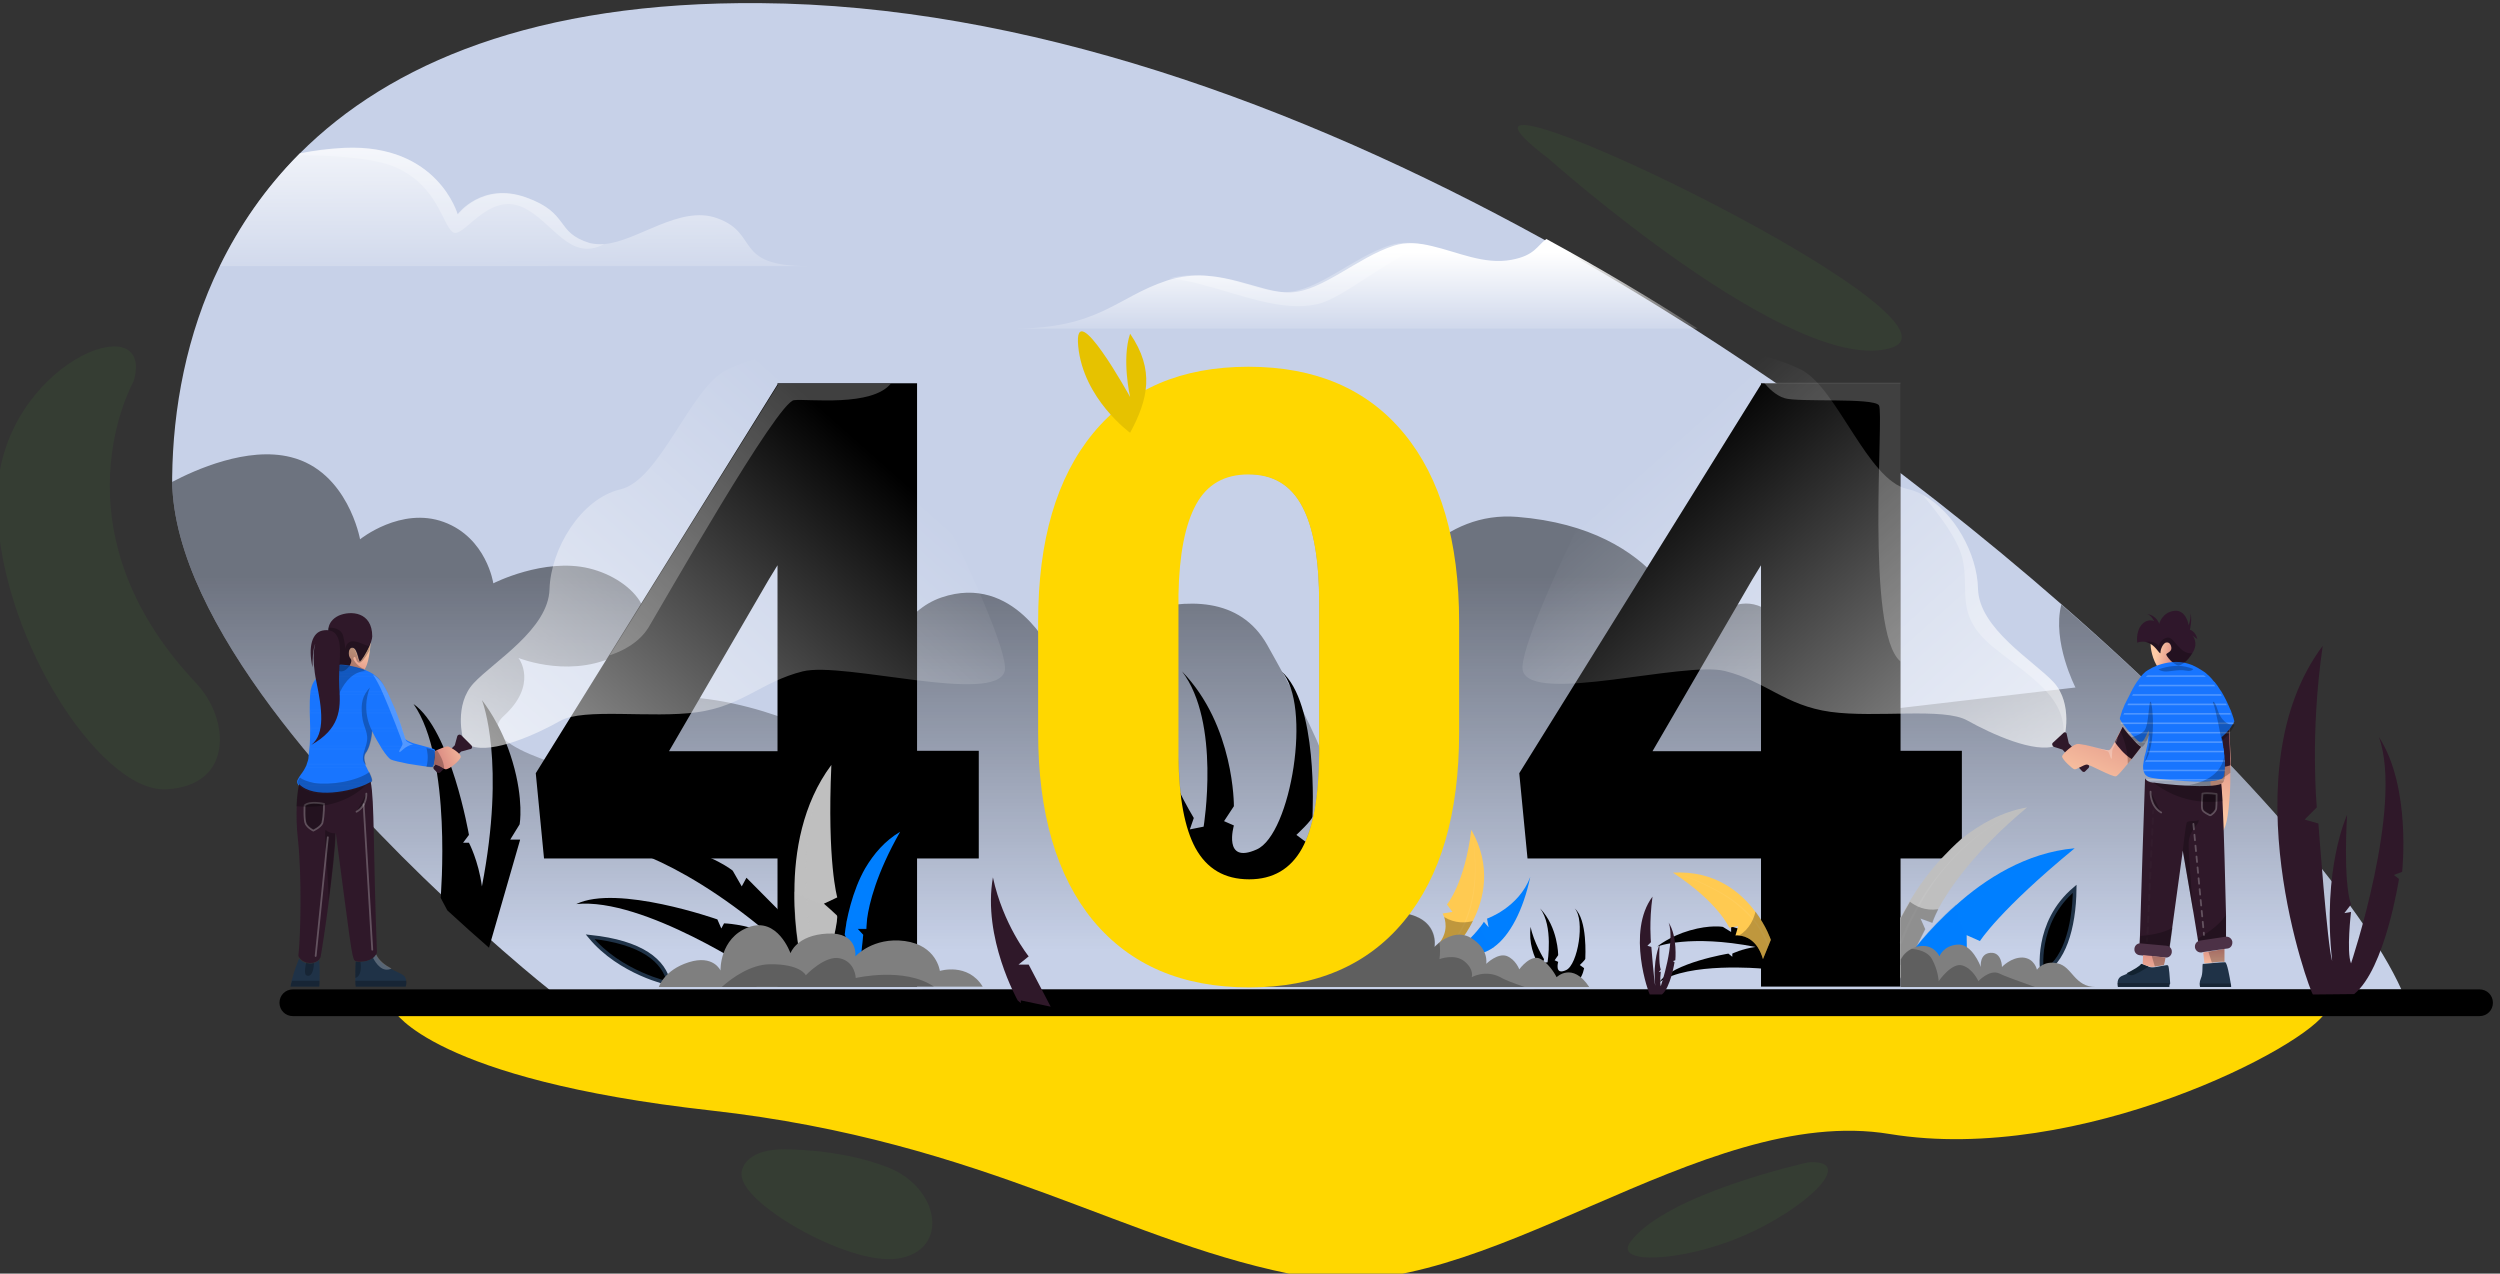 <?xml version="1.0"?>
    <svg width="636" height="324" xmlns="http://www.w3.org/2000/svg" xmlns:svg="http://www.w3.org/2000/svg">
    <rect width="100%" height="100%" fill="#333333" stroke="none"/>
    <defs>
    <linearGradient id="paint1_linear" x1="0.5" x2="0.5" y1="0.24" y2="0.93">
    <stop/>
    <stop offset="1" stop-opacity="0"/>
    </linearGradient>
    <linearGradient id="paint2_linear" x1="0.5" x2="0.5" y1="0.15" y2="1.16">
    <stop stop-color="white"/>
    <stop offset="1" stop-color="white" stop-opacity="0"/>
    </linearGradient>
    <linearGradient id="paint3_linear" x1="0.49" x2="0.5" y1="-0.38" y2="1.31">
    <stop stop-color="white"/>
    <stop offset="1" stop-color="white" stop-opacity="0"/>
    </linearGradient>
    <linearGradient id="paint10_linear" x1="0.52" x2="0.49" y1="1.45" y2="-0.63">
    <stop stop-color="#FECBA6"/>
    <stop offset="1" stop-color="#D17878"/>
    </linearGradient>
    <linearGradient id="paint11_linear" x1="1.33" x2="0.19" y1="1.43" y2="0.4">
    <stop stop-color="white"/>
    <stop offset="1" stop-color="white" stop-opacity="0"/>
    </linearGradient>
    <linearGradient id="paint12_linear" x1="0.06" x2="1.28" y1="1.22" y2="-0.62">
    <stop stop-color="#FECBA6"/>
    <stop offset="1" stop-color="#D17878"/>
    </linearGradient>
    <linearGradient id="paint13_linear" x1="0.46" x2="0.52" y1="0.9" y2="-0.09">
    <stop stop-color="#FECBA6"/>
    <stop offset="1" stop-color="#D17878"/>
    </linearGradient>
    <linearGradient id="paint14_linear" x1="0.14" x2="0.81" y1="0.41" y2="0.56">
    <stop stop-color="#FECBA6"/>
    <stop offset="1" stop-color="#D17878"/>
    </linearGradient>
    <linearGradient id="paint15_linear" x1="0.23" x2="0.65" y1="2.65" y2="-1.22">
    <stop stop-color="#FECBA6"/>
    <stop offset="1" stop-color="#D17878"/>
    </linearGradient>
    <linearGradient id="paint16_linear" x1="0.54" x2="0.2" y1="0.07" y2="1.42">
    <stop stop-color="#FECBA6"/>
    <stop offset="1" stop-color="#D17878"/>
    </linearGradient>
    <linearGradient id="paint17_linear" x1="-0.33" x2="0.81" y1="1.43" y2="0.4">
    <stop stop-color="white"/>
    <stop offset="1" stop-color="white" stop-opacity="0"/>
    </linearGradient>
    <linearGradient id="paint18_linear" x1="1.45" x2="-0.19" y1="0.18" y2="0.73">
    <stop stop-color="#FECBA6"/>
    <stop offset="1" stop-color="#D17878"/>
    </linearGradient>
    </defs>
    <g class="layer">
    <title>Layer 1</title>
    <g id="OBJECTS">
    <g id="Group">
        <path d="m100.3,257.2c0,0 9.8,17.4 80.5,25.3c70.7,7.9 106.4,34.4 151.3,42.3c44.9,7.9 100.5,-44.3 148.7,-36.3c48.2,7.9 106.4,-22.3 111,-31.3l-491.5,0z" fill="#ffd700" id="Vector"/>
        <path d="m610.9,251.7l-10.5,0l-460.6,0.1c0,0 -4.7,-3.7 -11.9,-10c-3.1,-2.7 -6.7,-5.9 -10.6,-9.5c-1.4,-1.3 -2.9,-2.7 -4.4,-4.1c-13.7,-12.9 -30.3,-30 -43.8,-48.1c-14.2,-19.1 -25,-39.5 -25.3,-57.5c0,-0.4 0,-0.8 0,-1.2c0.2,-17.4 3.6,-36.3 12.1,-53.7c5,-10.2 11.6,-19.9 20.4,-28.7c22.8,-22.8 59.8,-38.7 117.2,-38.2c66.9,0.5 136.3,25.5 199,60c13.1,7.2 25.9,14.9 38.4,22.8c9.2,5.9 18.2,11.9 26.9,18c24.3,17 46.8,34.8 66.7,52.2c45.1,39.3 76.8,76.6 86.4,97.9z" fill="#c7d1e8" id="Vector_2"/>
        <path d="m610.9,251.7l-10.5,0l-460.6,0.1c0,0 -4.7,-3.7 -11.9,-10c-3.1,-2.7 -6.7,-5.9 -10.6,-9.5c-1.4,-1.3 -2.9,-2.7 -4.4,-4.1c-13.7,-12.9 -30.3,-30 -43.8,-48.1c-14.2,-19.1 -25,-39.5 -25.3,-57.5c5.7,-3 19.1,-9.1 30.2,-6.3c14.5,3.6 17.6,20.9 17.6,20.9c0,0 10.4,-8.4 21.3,-4.4c10.9,4 12.6,15.6 12.6,15.6c0,0 12.9,-6.6 24.4,-3.8c11.6,2.8 20.9,14 8.5,21.3c-12.3,7.2 -26.1,1.6 -26.5,1.5c0.2,0.2 5,6.8 -3.8,14.8c-9,8.2 25.5,15.3 25.5,15.3c0,0 1.3,-22.4 24.4,-19.9c23.1,2.5 41.8,15 41.8,15c0,0 1.2,-34.3 19.7,-40.6c18.5,-6.3 28,13.9 28,13.9c0,0 41,-26.5 54.9,-1.8c13.9,24.7 14.5,29.4 14.5,29.4c0,0 11.9,-65 49.1,-62c37.2,3 44.1,28.8 43.5,31.4c-0.6,2.6 10.7,-16.7 21.9,-6.2c11.2,10.5 17.7,25.1 17.7,25.1l58.9,-6.9c0,0 -6,-11.6 -3.6,-21.1c45.2,39.3 76.9,76.6 86.5,97.9z" fill="url(#paint1_linear)" id="Vector_3" opacity="0.45"/>
        <path d="m431.9,83.6l-174.1,0c21.8,0 26.1,-7.9 39,-12.2c0.6,-0.2 1.2,-0.4 1.8,-0.5c12.1,-3.1 22,3.8 29.7,3.5c8.1,-0.3 17,-8.9 26.3,-11.9c3.1,-1 6.4,-0.7 9.7,0.1c6.5,1.5 13.3,4.8 20.2,3.5c6,-1.1 6.5,-3.6 8.9,-5.3c13.2,7.2 26.1,14.8 38.5,22.8z" fill="url(#paint2_linear)" id="Vector_4"/>
        <path d="m205.5,67.7l-149.6,0c4.9,-10 11.4,-19.6 20,-28.3c0.1,-0.1 0.3,-0.3 0.4,-0.4c3.5,-0.7 7.3,-1.2 11.4,-1.4c23.7,-1 28.7,16.9 28.7,16.9c0,0 6.2,-8.3 17.4,-4.3c11.2,4 7.3,8.9 16.2,11.6c1.2,0.3 2.4,0.4 3.7,0.3c8.5,-0.7 19.2,-10 28.7,-6.6c11,3.9 3.9,12.2 23.1,12.2z" fill="url(#paint3_linear)" id="Vector_5"/>
        <path d="m630.8,258.5l-556.3,0c-1.9,0 -3.4,-1.5 -3.4,-3.4c0,-1.9 1.5,-3.4 3.4,-3.4l556.3,0c1.9,0 3.4,1.5 3.4,3.4c0,1.9 -1.5,3.4 -3.4,3.4z" fill="#000000" id="Vector_6"/>
        <path d="m363.4,62.5c-9.9,2.5 -21.1,13.3 -28.4,14.9c-9.1,2 -19.7,-2.6 -30,-5.2c-3.1,-0.8 -5.5,-1.2 -7.4,-1.4c12.1,-3.1 22,3.8 29.7,3.5c8.1,-0.3 17,-8.9 26.3,-11.9c3.2,-1 6.4,-0.7 9.8,0.1z" fill="white" id="Vector_7" opacity="0.25"/>
        <path d="m153.7,62.1c-8.9,4.7 -13.1,-5.9 -20.8,-9.4c-8.9,-4 -15.2,8.5 -17.8,6.3c-2.6,-2.1 -3.8,-11.4 -13.9,-16.2c-5.7,-2.7 -16.8,-3.3 -25.2,-3.3c0.1,-0.1 0.3,-0.3 0.4,-0.4c3.5,-0.7 7.3,-1.2 11.4,-1.4c23.7,-1 28.7,16.9 28.7,16.9c0,0 6.2,-8.3 17.4,-4.3c11.2,4 7.3,8.9 16.2,11.6c1.1,0.2 2.4,0.3 3.6,0.2z" fill="white" id="Vector_8" opacity="0.25"/>
        <path d="m393.9,40.3c0,0 62.5,55.8 87.2,48.2c24.9,-7.6 -130.9,-81.3 -87.2,-48.2z" fill="#353d33" id="Vector_9"/>
        <path d="m34,97c0,0 -21.3,37.4 15.9,76.8c8.6,9.1 9.6,26.1 -7.6,27c-17.2,0.9 -43.9,-41 -43,-74.7c1,-33.7 40.5,-49 34.7,-29.1z" fill="#353d33" id="Vector_10"/>
        <path d="m460,295.7c0,0 -36,7.9 -45.2,20.2c-4.5,6 13.4,5.1 28.7,-1.5c16,-6.9 29.1,-19.5 16.5,-18.7z" fill="#353d33" id="Vector_11"/>
        <path d="m199.2,293.4c0,0 14,-0.3 26.3,4.5c12.3,4.8 15,19.5 2.7,21.3c-12.2,1.8 -40.1,-14.5 -38.5,-21.1c1.2,-5 9.5,-4.7 9.5,-4.7z" fill="#353d33" id="Vector_12" stroke="#353d33" stroke-width="2" transform="matrix(1 0 0 1 0 0)"/>
    </g>
    <path d="m132.3,213.7l-7.9,27.4c-3.1,-2.7 -6.7,-5.9 -10.6,-9.5l-1.7,-3.2c0,0 3,-35.2 -6.9,-49.3c9.5,6.6 14.1,33.3 14.1,33.3l-1.5,2l1.5,0c0,0 2.4,4.5 3.3,11.1c6.1,-31.6 0.2,-46.9 0,-47.4c0.2,0.3 5,6.1 7.8,15.7c2.9,9.8 1.8,15.9 1.8,15.9l-2.4,3.9l2.5,0l0,0.1z" fill="black" id="Vector_13"/>
    <g id="Group_2">
        <g id="Group_3">
        <path d="m372.1,240.6c0,0 2.6,-2.3 4.5,-4.8c0.3,-0.4 0.7,-0.9 0.9,-1.3l1.2,1.4l-0.4,-2.2c0,0 8.1,-2.8 11,-10.6c-1.8,8.5 -5.2,14.9 -9.2,17.8c-1.8,1.3 -3.6,1.9 -5.5,1.8c-6.3,-0.2 -2.5,-2.1 -2.5,-2.1z" fill="#007fff" id="Vector_14"/>
        <g id="Group_4" opacity="0.25">
        <path d="m389.3,223.1c-0.7,2.2 -1.5,4.4 -2.5,6.5c-1,2.1 -2.1,4.1 -3.4,6c-1.3,1.9 -2.9,3.7 -4.8,5c-1.9,1.4 -4.3,2.1 -6.6,2c-0.1,0 -0.2,-0.1 -0.2,-0.2c0,-0.1 0.1,-0.2 0.2,-0.2c2.3,0.2 4.5,-0.5 6.4,-1.8c1.9,-1.3 3.5,-3 4.8,-4.9c1.4,-1.9 2.5,-3.9 3.5,-6c1,-2 1.8,-4.2 2.6,-6.4z" fill="#007fff" id="Vector_15" opacity="0.25"/>
        </g>
        <path d="m372.1,240.6c0,0 2.6,-2.3 4.5,-4.8c0.8,2.4 2.5,4.2 3.5,5.1c-1.8,1.3 -3.6,1.9 -5.5,1.8c-6.3,-0.2 -2.5,-2.1 -2.5,-2.1z" fill="#007fff" id="Vector_16" opacity="0.25"/>
        </g>
        <path d="m309.5,225.2c0,0 -18.6,-17.5 -15.6,-40.8c1.9,10.8 9.8,23.7 9.8,23.7l-1,2.9l3.5,-0.7c0,0 4.4,-26.6 -5.5,-39.5c13.4,13.8 13.2,34.3 13.2,34.3l-2.5,3.8l2.5,1.1c0,0 -2.9,10 5.8,6.1c8.7,-3.8 14.2,-36.9 6.3,-45.3c9.4,8.1 7.9,36 7.9,36.9c0,0.9 -4.1,4.7 -4.1,4.7l3.1,2.3c0,0 -1.9,18.9 -23.4,10.5z" fill="black" id="Vector_17"/>
        <path d="m394.8,250c0,0 -6.5,-6.1 -5.4,-14.2c0.7,3.8 3.4,8.2 3.4,8.2l-0.3,1l1.2,-0.2c0,0 1.5,-9.3 -1.9,-13.7c4.6,4.8 4.6,11.9 4.6,11.9l-0.9,1.3l0.9,0.4c0,0 -1,3.5 2,2.1c3,-1.3 4.9,-12.8 2.2,-15.7c3.3,2.8 2.7,12.5 2.7,12.8c0,0.3 -1.4,1.6 -1.4,1.6l1.1,0.8c-0.1,0.1 -0.7,6.7 -8.2,3.7z" fill="black" id="Vector_18"/>
        <g id="Group_5">
        <path d="m370,241.1l-5.3,0.4c3.8,-3.4 3.2,-6.7 2.7,-8.2c-0.2,-0.5 -0.4,-0.9 -0.4,-0.9l2.5,-0.4l-1.4,-1.9c0,0 4.5,-5.2 6.2,-19c5.3,9.3 3.2,17.7 0.4,23.2c-2.1,4.3 -4.7,6.8 -4.7,6.8z" fill="#FFCA51" id="Vector_19"/>
        <g id="Group_6" opacity="0.25">
        <path d="m374.3,211.1c0.6,2.6 0.9,5.2 1,7.8c0.1,2.6 0.1,5.3 -0.3,7.9c-0.4,2.6 -1,5.2 -2,7.6c-1,2.4 -2.5,4.7 -4.3,6.7c-0.1,0.1 -0.2,0.1 -0.3,0c-0.1,-0.1 -0.1,-0.2 0,-0.3c1.8,-1.9 3.2,-4.1 4.3,-6.5c1,-2.4 1.7,-5 2.1,-7.5c0.4,-2.6 0.5,-5.2 0.4,-7.8c-0.1,-2.7 -0.3,-5.3 -0.9,-7.9z" fill="white" id="Vector_20" opacity="0.25"/>
        </g>
        <path d="m370,241.1l-5.3,0.4c3.8,-3.4 3.2,-6.7 2.7,-8.2c2.8,1.7 5.6,1.5 7.3,1c-2.1,4.3 -4.7,6.8 -4.7,6.8z" fill="black" id="Vector_21" opacity="0.25"/>
        </g>
        <path d="m404.3,251.1l-85.3,0l13.7,-11.1c0,0 18.2,-9.4 25.8,-7.4c7.6,1.9 6.4,8.3 6.4,8.3c0,0 0.5,-0.5 1.2,-1.1c1.7,-1.3 4.9,-3.1 8.1,-1.2c4.6,2.8 3.9,6.4 3.9,6.6c0.1,-0.1 2.9,-2.8 5.2,-2c2.3,0.9 3.2,3.4 3.2,3.4c0,0 3,-4.1 5.5,-2.6c2.5,1.5 4,4.6 4,4.6c0,0 4,-4 8.3,2.5z" fill="#7f7f7f" id="Vector_22"/>
        <path d="m387.9,251.1l-68.8,0l13.7,-11.1c0,0 18.2,-9.4 25.8,-7.4c7.6,1.9 6.4,8.3 6.4,8.3c0,0 0.5,-0.5 1.2,-1.1c0.2,1.4 0.2,2.8 0,4.2c0,0 3.9,-1.5 6.4,0.6c2.5,2.1 1.8,4 1.8,4c0,0 3.4,-2 7.3,0c1.1,0.7 3.6,1.6 6.2,2.5z" fill="black" id="Vector_23" opacity="0.25"/>
    </g>
    <g id="Group_7">
        <path d="m233.3,191.1l0,-93.6l-35.5,0l0,0.3l-42.8,68.8l-18.7,30.1l2.1,21.7l59.4,0l0,32.6l35.5,0l0,-32.6l15.7,0l0,-27.4l-15.7,0l0,0.1zm-35.5,0l-27.6,0l25.4,-43.7l2.2,-3.6l0,47.3z" fill="#000000" id="Vector_24"/>
        <path d="m483.5,191.1l0,-93.6l-35.5,0l0,0.3l-61.5,98.9l2.1,21.7l59.4,0l0,32.6l35.5,0l0,-32.6l15.6,0l0,-27.4l-15.6,0l0,0.1zm-35.5,0l-27.6,0l25.4,-43.7l2.2,-3.6l0,47.3l0,0z" fill="#000000" id="Vector_26"/>
        <path d="m226.7,97.5c-4.8,6.1 -21.1,3.9 -24.7,4.3c-4.2,0.4 -33.1,51.3 -37,57.8c-2.6,4.2 -7.1,6.2 -9.9,7.1l42.8,-68.8l0,-0.3l28.8,0l0,-0.1z" fill="white" id="Vector_27" opacity="0.25"/>
        <path d="m483.5,97.5l0,70.8c-9.1,-7.6 -4.1,-63.4 -5.5,-65.2c-1.5,-2 -20.5,-0.7 -24,-1.8c-2.3,-0.7 -4.2,-2.7 -5.2,-3.9l34.7,0l0,0.1z" fill="white" id="Vector_28" opacity="0.25"/>
        <path d="m325.1,232.4c-28.6,1.3 -25.3,-40 -25.3,-40c0.2,10.5 1.6,18.2 4.3,23.2c2.9,5.3 7.5,8 13.7,8c6,0 10.5,-2.6 13.4,-7.8c2.9,-5.2 4.4,-13.3 4.4,-24.3l0,-38c0,-11 -1.4,-19.3 -4.3,-24.7c-2.9,-5.5 -7.5,-8.2 -13.7,-8.2c0,0 17.7,-2.2 25,24.1c7.2,26.3 11.2,86.4 -17.5,87.7z" fill="black" id="Vector_29" opacity="0.25"/>
    </g>
    <g id="zero">
        <path d="m357.2,110.3c-9.3,-11.3 -22.5,-17 -39.6,-17c-17,0 -30.2,5.6 -39.5,16.9c-9.3,11.3 -14,27.2 -14,48l0,28.1c0,20.6 4.7,36.6 14,47.9c9.4,11.3 22.6,17 39.7,17c16.9,0 30.1,-5.6 39.4,-16.9c9.3,-11.3 14,-27.2 14,-48l0,-28c0,-20.7 -4.7,-36.7 -14,-48zm-57.4,41c0.2,-10.3 1.7,-17.9 4.5,-23c2.8,-5.1 7.2,-7.6 13.3,-7.6c6.3,0 10.8,2.7 13.7,8.2c2.9,5.5 4.3,13.7 4.3,24.7l0,38c-0.1,11 -1.5,19.1 -4.4,24.3c-2.9,5.2 -7.4,7.8 -13.4,7.8c-6.3,0 -10.8,-2.7 -13.7,-8c-2.7,-5 -4.2,-12.8 -4.3,-23.2c0,-0.6 0,-1.3 0,-1.9l0,-39.3l0,0z" fill="#ffd700" id="Vector_25"/>
        <path d="m287.5,110.1c0,0 -11.9,-8.6 -13.2,-22c-1.3,-13.4 13.2,12.9 13.2,12.9c0,0 -2.2,-9.6 0,-16.1c6.3,9.2 4.6,16.7 0,25.2z" fill="#e6c200" id="Vector_30"/>
    </g>
    <g id="Group_8">
        <g id="Group_9">
        <path d="m565.9,241.4l0,3.3c-0.6,-0.1 -2,0 -3.2,0.2c-0.8,0.1 -1.5,0.1 -1.9,0.2l-0.3,-2.8l1.3,-0.2l4.1,-0.7z" fill="url(#paint10_linear)" id="Vector_31"/>
        <g id="handboy">
        <path d="m525.1,188c0,0 0.1,0.3 -0.3,0.7c-0.3,0.3 -0.8,0.6 -1.7,1c-5.4,2.1 -16.5,-3 -22.6,-6.4c-6,-3.4 -23.2,-0.6 -34.8,-2.2c-11.6,-1.6 -16.5,-7.8 -26.9,-10.4c-10.4,-2.6 -49.2,8.6 -51.4,-0.1c-2.2,-8.7 41.4,-93.4 45.2,-87.5c3.7,5.9 16.6,6.3 25.7,11c9.1,4.7 16.8,28 26.9,30.3c1.4,0.3 2.7,0.8 4,1.5c8,4.3 13.8,15 14,23.8c0.2,10.2 14.2,18.4 19.3,23.9c5,5.6 2.6,14.4 2.6,14.4z" fill="url(#paint11_linear)" id="Vector_32"/>
        <path d="m525.1,188c0,0 0.1,0.3 -0.3,0.7c1.8,-11.2 -8.5,-16.5 -18,-24.3c-9.7,-8.1 -5.6,-14.2 -7.6,-22.5c-1.2,-4.9 -6.2,-11.4 -10,-15.9c8,4.3 13.8,15 14,23.8c0.2,10.2 14.2,18.4 19.3,23.9c5,5.5 2.6,14.3 2.6,14.3z" fill="white" id="Vector_33" opacity="0.25"/>
        <path d="m524.9,186.5l-2.6,2.4c-0.4,0.3 -0.2,0.9 0.2,1.1l2.2,0.7l5,5.5c0.2,0.2 0.6,0.3 0.8,0l0.8,-0.8c0.2,-0.2 0.3,-0.6 0,-0.8l-5,-5.5l-0.5,-2.2c0,-0.6 -0.6,-0.8 -0.9,-0.4z" fill="#2F1829" id="Vector_34"/>
        <path d="m544.7,190c-0.7,0.9 -1.5,2 -2.4,3.1c-0.3,0.4 -0.7,0.8 -1,1.2c-1.4,1.7 -2.6,3.1 -3,3.2c-1,0.2 -6.6,-3 -7.4,-3c-0.8,0 -2.7,1.4 -3.2,1.2c-0.5,-0.1 -3.2,-2.6 -3.1,-3.3c0.1,-0.6 2.5,-2.8 3.7,-3.1c0.3,-0.1 1.1,0 2,0.2l0.1,0c2.3,0.5 5.7,1.6 6.2,1.3c0.3,-0.1 0.8,-1 1.4,-2.1c0.2,-0.4 0.4,-0.8 0.6,-1.2c0.3,-0.5 0.5,-1 0.8,-1.5c0.2,-0.5 0.4,-0.9 0.6,-1.2c0.5,0.8 1.3,1.8 2.2,2.7c1,1.3 2,2.3 2.5,2.5z" fill="url(#paint12_linear)" id="Vector_35"/>
        </g>
        <path d="m567.4,196.6c0,1.8 0,3.6 -0.1,5c-0.4,5.7 -0.9,10.3 -2.8,10.4c-1.9,0.1 -2.3,-15.3 -2.2,-16.2c0,-0.2 0,-0.6 0.1,-1.1c0.1,-1.7 0.1,-4.7 0.1,-6c0,-0.3 0,-0.5 0,-0.6l0.4,-0.2l4.2,-2.7c0,0 0.2,3.6 0.4,7.8c0,0.6 0,1.1 0,1.7c-0.1,0.6 -0.1,1.2 -0.1,1.9z" fill="url(#paint13_linear)" id="Vector_36"/>
        <path d="m567.4,196.6c-1,0.8 -2.6,1.9 -4.2,2c-2.6,0.1 1.2,-5.4 2.1,-5.5c0.3,0 1.1,-0.1 2,-0.1c0,0.6 0,1.1 0,1.7c0.1,0.6 0.1,1.2 0.1,1.9z" fill="black" id="Vector_37" opacity="0.25"/>
        <path d="m567.4,194.7c-1.1,0.4 -2.5,0.6 -4.4,0.2c-0.3,-0.1 -0.5,-0.1 -0.7,-0.3c-1.6,-0.9 -1,-3.6 0.1,-6c0.1,-0.3 0.3,-0.6 0.4,-0.8l4.2,-2.7c0,0 0.3,4.7 0.4,9.6z" fill="#2F1829" id="Vector_38"/>
        <path d="m558.5,164.2c-0.1,0.6 -0.3,1.3 -0.8,2c-0.5,0.9 -1.3,1.8 -2,2.4c-0.6,0.4 -1.1,0.7 -1.5,0.7c-1.3,-0.2 -3,-2.4 -3.1,-2.8c0,-0.4 1.4,-0.6 1.3,-1.8c-0.2,-1.2 -1,-1.4 -1.5,-1.2c-0.6,0.2 -1.3,1.5 -1.3,2.7c-0.4,-0.1 -1.1,-1.5 -2.5,-2.4c-0.4,-0.2 -0.8,-0.4 -1.3,-0.5c-0.6,-0.1 -1.3,-0.1 -2.1,0.2c-0.4,-4.4 2.3,-6.3 4.3,-5.5c0,0 -0.7,-1.5 -1.8,-1.8c2.5,0.4 3.1,2.5 3.1,2.5c0,0 0.7,-2.9 3.8,-3.3c3.1,-0.4 3.7,3.7 3.7,3.7c0,0 0.7,-2 0.4,-3.2c0.6,1.6 -0.1,4.3 -0.1,4.3c0,0 1.5,0.4 1.9,2.4c-1.3,-1 -1.3,-0.9 -1.3,-0.9c0,0 0.9,0.6 0.8,2.5z" fill="#2F172B" id="Vector_39"/>
        <path d="m555.7,168.5c-0.2,0.7 -0.5,1.3 -0.6,1.6c-0.3,0.6 -3.5,3.3 -5.8,0.2c-1.9,-2.6 -2.2,-5.6 -2.2,-6.5c1.4,0.8 2.1,2.3 2.5,2.4c0,-1.2 0.7,-2.4 1.3,-2.7c0.6,-0.2 1.3,0 1.5,1.2c0.2,1.2 -1.3,1.4 -1.3,1.8c0,0.4 1.7,2.6 3.1,2.8c0.4,-0.1 0.9,-0.3 1.5,-0.8z" fill="url(#paint14_linear)" id="Vector_40"/>
        <path d="m557.3,155.6c-0.1,-0.2 -0.1,-0.3 -0.2,-0.4c0.1,0.1 0.1,0.3 0.2,0.4z" fill="#2F172B" id="Vector_41"/>
        <path d="m568.4,183.6c-0.3,0.6 -0.7,1.1 -1,1.6c-0.1,0.1 -0.2,0.3 -0.3,0.4c-1,1.2 -1.9,1.9 -1.9,1.9c0,0 0,0 0,0.1c0,0.1 0,0.2 0.1,0.4c0.1,0.4 0.2,1.1 0.3,2c0,0.1 0,0.3 0.1,0.4c0.1,0.4 0.1,0.8 0.1,1.2c0,0.2 0.1,0.5 0.1,0.7c0,0.1 0,0.3 0,0.4c0.1,0.7 0.1,1.3 0.1,2c0,0.1 0,0.3 0,0.4c0,0.8 -0.1,1.5 -0.2,2c0,0.2 -0.1,0.3 -0.1,0.4c-0.1,0.2 -0.1,0.3 -0.2,0.4c-0.1,0.1 -0.3,0.2 -0.5,0.3c-1.5,0.7 -5.3,0.7 -9.2,0.5c-3.3,-0.2 -6.6,-0.5 -8.3,-0.8c-0.5,-0.1 -0.9,-0.2 -1.2,-0.4c-0.2,-0.1 -0.4,-0.3 -0.5,-0.4c-0.1,-0.1 -0.2,-0.2 -0.2,-0.3c-0.3,-0.5 -0.4,-1 -0.4,-1.7c0,-0.1 0,-0.3 0,-0.4c0.1,-0.6 0.2,-1.2 0.3,-1.9l0,-0.1c0,-0.1 0.1,-0.3 0.1,-0.4c0.2,-0.7 0.4,-1.3 0.5,-2c0,-0.1 0,-0.2 0.1,-0.3l0,-0.1c0.2,-0.8 0.3,-1.5 0.3,-2c0,-0.2 0,-0.3 0.1,-0.4c0.1,-1.3 0,-1.7 0,-1.7c0,0 -0.3,0.8 -0.8,1.7c-0.1,0.1 -0.2,0.3 -0.2,0.4c-0.3,0.5 -0.7,1 -0.9,1c0,0 -0.1,0 -0.2,0c-0.3,-0.1 -0.7,-0.5 -1.2,-1c-0.1,-0.1 -0.3,-0.3 -0.4,-0.4c-0.3,-0.3 -0.6,-0.6 -0.9,-1c-0.3,-0.3 -0.6,-0.7 -0.9,-1c-0.1,-0.1 -0.2,-0.3 -0.3,-0.4c-0.4,-0.5 -0.7,-0.9 -1,-1.3c-0.2,-0.3 -0.3,-0.5 -0.4,-0.7c-0.1,-0.1 -0.1,-0.2 -0.1,-0.3l0,-0.1c0.1,-0.3 0.3,-1.1 0.6,-2c0.1,-0.1 0.1,-0.3 0.2,-0.4c0.2,-0.6 0.5,-1.3 0.9,-2c0.1,-0.1 0.1,-0.3 0.2,-0.4c0.3,-0.6 0.7,-1.3 1,-2c0.1,-0.1 0.2,-0.3 0.2,-0.4c0.4,-0.7 0.8,-1.4 1.2,-2c0.1,-0.1 0.2,-0.3 0.3,-0.4c0.6,-0.8 1.1,-1.5 1.7,-2c0.2,-0.2 0.3,-0.3 0.5,-0.4c0.1,-0.1 0.2,-0.1 0.3,-0.2c0.8,-0.5 1.6,-0.9 2.4,-1.2c2.7,-1 5,-0.9 5,-0.9c1.3,0 2.6,0.3 3.9,0.8c0.9,0.4 1.8,0.9 2.7,1.5c0.2,0.1 0.4,0.3 0.6,0.4c0.7,0.6 1.4,1.2 2,2c0.1,0.1 0.2,0.3 0.4,0.4c0.5,0.6 1,1.3 1.4,2c0.1,0.1 0.2,0.3 0.3,0.4c0.4,0.6 0.7,1.3 1.1,2c0.1,0.1 0.1,0.3 0.2,0.4c0.3,0.6 0.6,1.3 0.9,2c0.1,0.1 0.1,0.3 0.2,0.4c0.2,0.6 0.5,1.3 0.7,2c0,0.1 0.1,0.3 0.1,0.4c0.1,0.2 0.1,0.4 0.1,0.5z" fill="#1875ff" id="Vector_42"/>
        <g id="Group_10">
        <path d="m561.2,172.2l-15.3,0c0.2,-0.2 0.3,-0.3 0.5,-0.4l14.2,0c0.2,0.1 0.4,0.2 0.6,0.4z" fill="white" id="Vector_43" opacity="0.25"/>
        <path d="m563.6,174.6l-19.6,0c0.1,-0.1 0.2,-0.3 0.3,-0.4l19,0c0,0.1 0.1,0.2 0.3,0.4z" fill="white" id="Vector_44" opacity="0.25"/>
        <path d="m565.2,177l-22.8,0c0.1,-0.1 0.2,-0.3 0.2,-0.4l22.4,0c0.1,0.1 0.1,0.2 0.2,0.4z" fill="white" id="Vector_45" opacity="0.25"/>
        <path d="m566.5,179.4l-25.3,0c0.1,-0.1 0.1,-0.3 0.2,-0.4l24.9,0c0.1,0.1 0.1,0.2 0.2,0.4z" fill="white" id="Vector_46" opacity="0.25"/>
        <path d="m567.5,181.8l-27.3,0c0.1,-0.1 0.1,-0.3 0.2,-0.4l27,0c0,0.1 0.1,0.3 0.1,0.4z" fill="white" id="Vector_47" opacity="0.25"/>
        <path d="m568.3,184.2l-28.7,0c-0.1,-0.1 -0.1,-0.2 -0.1,-0.3l0,-0.1l28.7,0c0,0.1 0.1,0.2 0.1,0.4z" fill="white" id="Vector_48" opacity="0.25"/>
        <path d="m567.4,186.2c-0.1,0.1 -0.2,0.3 -0.3,0.4l-25.7,0c-0.1,-0.1 -0.2,-0.3 -0.3,-0.4l26.3,0z" fill="white" id="Vector_49" opacity="0.25"/>
        <path d="m543.1,188.6l2.9,0c-0.1,0.1 -0.2,0.3 -0.2,0.4l-2.3,0c-0.1,-0.1 -0.2,-0.3 -0.4,-0.4z" fill="white" id="Vector_50" opacity="0.25"/>
        <path d="m565.3,189l-18.6,0c0,-0.2 0,-0.3 0.1,-0.4l18.5,0c0,0.1 0,0.2 0,0.4z" fill="white" id="Vector_51" opacity="0.25"/>
        <path d="m565.7,191.4l-19.4,0c0,-0.1 0,-0.2 0.1,-0.3l0,-0.1l19.3,0c0,0.1 0,0.3 0,0.4z" fill="white" id="Vector_52" opacity="0.25"/>
        <path d="m566,193.8l-20.3,0c0,-0.1 0.1,-0.3 0.1,-0.4l20.2,0c-0.1,0.2 0,0.3 0,0.4z" fill="white" id="Vector_53" opacity="0.25"/>
        <path d="m566.1,195.8c0,0.1 0,0.3 0,0.4l-20.8,0c0,-0.1 0,-0.3 0,-0.4l20.8,0z" fill="white" id="Vector_54" opacity="0.25"/>
        <path d="m565.9,198.2c0,0.2 -0.1,0.3 -0.1,0.4l-19.3,0c-0.2,-0.1 -0.4,-0.3 -0.5,-0.4l19.9,0z" fill="white" id="Vector_55" opacity="0.25"/>
        </g>
        <path d="m566.3,238.7c-0.9,0.6 -7,1.2 -7,1.2l-0.2,-1.1l-1.1,-6.7l-2.7,-15.7l-2.7,19.7l-0.8,5.8c0,0 -7.5,0.4 -7.5,-1.4c0,-0.2 0,-1 0.1,-2.3c0.2,-8 1.1,-34.3 1.3,-40.2c0.3,0.6 1,1 2,1.1c0.1,0 0.2,0 0.3,0c3.8,0.6 14.5,1.5 17.1,0.3c0.1,1 0.2,2.5 0.3,4.4c0.4,7.6 0.7,21.4 0.9,29.1c0,3.5 0,5.8 0,5.8z" fill="#2F1829" id="Vector_56"/>
        <path d="m558,232.1l-2.7,-15.7c0,0 0.7,-6.3 1,-7.1c0.3,-0.7 2.2,-0.2 3,-0.7c0.4,1 -2.3,2.4 -2.5,5.7c-0.1,2.3 0.7,12.4 1.2,17.8z" fill="black" id="Vector_57" opacity="0.25"/>
        <path d="m547.1,201.4c0,0 -0.2,3.6 2.7,5.3" id="Vector_58" opacity="0.25" stroke="white" stroke-linecap="round" stroke-linejoin="round" stroke-miterlimit="10" stroke-width="0.46"/>
        <g id="Group_11" opacity="0.25">
        <g id="Group_12" opacity="0.25">
        <path d="m547.8,206.2l-0.1,0.7" id="Vector_59" opacity="0.25" stroke="white" stroke-linecap="round" stroke-linejoin="round" stroke-width="0.46"/>
        <path d="m547.7,208.2l-1.4,29.8" id="Vector_60" opacity="0.25" stroke="white" stroke-dasharray="1.39 1.39" stroke-linecap="round" stroke-linejoin="round" stroke-width="0.46"/>
        <path d="m546.2,238.7l0,0.7" id="Vector_61" opacity="0.25" stroke="white" stroke-linecap="round" stroke-linejoin="round" stroke-width="0.46"/>
        </g>
        </g>
        <path d="m558,209.6l2.7,28.3" id="Vector_62" opacity="0.25" stroke="white" stroke-dasharray="1.39 1.39" stroke-linecap="round" stroke-linejoin="round" stroke-miterlimit="10" stroke-width="0.46"/>
        <path d="m560.3,201.9c0,0 -0.3,3.5 0,4.1c0.3,0.7 1.6,1.2 1.9,1.4c0.3,0.1 1.5,-1 1.6,-1.7c0.1,-0.7 0.1,-3.7 0.1,-3.7c0,0 -2.2,-0.4 -3.6,-0.1z" id="Vector_63" opacity="0.25" stroke="white" stroke-linecap="round" stroke-linejoin="round" stroke-miterlimit="10" stroke-width="0.46"/>
        <path d="m566.3,238.7c-0.9,0.6 -7,1.2 -7,1.2l-0.2,-1.1c1.8,-1 5.3,-3.2 7.1,-5.9c0.1,3.5 0.1,5.8 0.1,5.8z" fill="black" id="Vector_64" opacity="0.25"/>
        <path d="m566.7,241.3l-0.8,0.1l-5.4,0.8l-0.4,0.1c-0.8,0.1 -1.5,-0.4 -1.7,-1.2l0,-0.1c-0.1,-0.8 0.4,-1.5 1.2,-1.7l6.6,-1c0.8,-0.1 1.5,0.4 1.7,1.2l0,0.1c0.1,0.8 -0.4,1.6 -1.2,1.7z" fill="#4C3146" id="Vector_65"/>
        <path d="m552.7,236l-0.8,5.8c0,0 -7.5,0.4 -7.5,-1.4c0,-0.2 0,-1 0.1,-2.3c1.7,-0.1 5.8,-0.6 8.2,-2.1z" fill="black" id="Vector_66" opacity="0.25"/>
        <path d="m552.5,242.2l0,0.1c-0.1,0.8 -0.8,1.4 -1.6,1.3l-5.7,-0.5l-0.9,-0.1c-0.8,-0.1 -1.4,-0.8 -1.3,-1.6l0,-0.1c0.1,-0.8 0.8,-1.4 1.6,-1.3l6.6,0.6c0.8,0.1 1.4,0.8 1.3,1.6z" fill="#4C3146" id="Vector_67"/>
        <path d="m565.4,203.8c-9.2,1.2 -15.4,-3 -17.5,-4.7c3.8,0.6 14.5,1.5 17.1,0.3c0.2,1 0.3,2.5 0.4,4.4z" fill="black" id="Vector_68" opacity="0.25"/>
        <path d="m546.4,191.1c0.7,-3.3 0.4,-4.2 0.4,-4.2c0,0 -1.2,3 -1.9,3.1c-0.3,0 -1.5,-1.1 -2.7,-2.4c1,-0.3 2.5,-0.8 3.3,-1.7c1.2,-1.4 1.1,-7.4 1.6,-7.4c0.5,0 1.6,11.1 -1.5,15.4c0.3,-0.9 0.6,-1.9 0.8,-2.8z" fill="black" id="Vector_69" opacity="0.25"/>
        <path d="m568.4,184.6c-1.4,2.6 -3.2,3.9 -3.2,3.9c0,0 -1.6,-8.6 -2.1,-9.4c-0.4,-0.7 0.2,-1.3 1.1,1.6c0.7,2.3 2.5,4 4.1,3.6c0.1,0 0.1,0.1 0.1,0.3z" fill="black" id="Vector_70" opacity="0.25"/>
        <path d="m565.5,199.1c-0.1,0.1 -0.3,0.2 -0.5,0.3c-1.5,0.7 -5.3,0.7 -9.2,0.5c2.6,-0.3 8.9,-1.7 10,-7.2c0.3,2.5 0.5,5.5 -0.3,6.4z" fill="black" id="Vector_71" opacity="0.25"/>
        <path d="m558,170.2c-0.3,0.4 -0.9,0.6 -1.9,0.4c-1.9,-0.4 -4.4,0.4 -5.6,0.2c-0.7,-0.1 -1.1,-0.3 -1.4,-0.5c2.7,-1 5,-0.9 5,-0.9c1.3,0 2.6,0.3 3.9,0.8z" fill="black" id="Vector_72" opacity="0.25"/>
        <path d="m544.7,190c-0.7,0.9 -1.5,2 -2.4,3.1c-1.9,-1.1 -3.4,-3.1 -4.3,-4.3c0.8,-1.4 1.6,-3.1 2,-3.9c0.5,0.8 1.3,1.8 2.2,2.7c1,1.2 2,2.2 2.5,2.4z" fill="#2F1829" id="Vector_73"/>
        <path d="m544.7,190c-0.7,0.9 -1.5,2 -2.4,3.1c-0.3,0.4 -0.7,0.8 -1,1.2c0.1,-3.5 -1.1,-6.6 -1.8,-8.2c0.2,-0.5 0.4,-0.9 0.6,-1.2c0.5,0.8 1.3,1.8 2.2,2.7c0.9,1.2 1.9,2.2 2.4,2.4z" fill="black" id="Vector_74" opacity="0.25"/>
        <path d="m538.7,187.6c0,1 -1,2.5 -1.2,2.9c-0.3,0.5 -0.1,2.8 -0.4,2.5c-0.3,-0.3 -0.4,-1.4 -0.8,-1.8c-0.4,-0.3 -5,-1.5 -5.8,-1.7c2.3,0.5 5.7,1.6 6.2,1.3c0.3,-0.1 0.8,-1 1.4,-2.1c0.2,-0.2 0.4,-0.6 0.6,-1.1z" fill="white" id="Vector_75" opacity="0.25"/>
        <path d="m557.7,166.2c-0.5,0.9 -1.3,1.8 -2,2.4c-0.6,0.4 -1.1,0.7 -1.5,0.7c-1.3,-0.2 -3,-2.4 -3.1,-2.8c0,-0.4 1.4,-0.6 1.3,-1.8c-0.2,-1.2 -1,-1.4 -1.5,-1.2c-0.6,0.2 -1.3,1.5 -1.3,2.7c-0.4,-0.1 -1.1,-1.5 -2.5,-2.4c-0.4,-0.2 -0.8,-0.4 -1.3,-0.5c0.7,-0.1 1.6,-0.1 2.1,0.1c1.2,0.5 1.3,1 1.3,1c0,0 0.2,-1.8 2.2,-2.2c1.7,-0.3 3,4.3 6.3,4z" fill="black" id="Vector_76" opacity="0.25"/>
        <path d="m551.9,251.1l-13.1,0c0,0 -0.1,-0.4 -0.1,-0.9c0,-0.7 0.2,-1.6 1.3,-2c0.4,-0.2 0.8,-0.3 1.2,-0.5c1.6,-0.8 3.4,-1.8 3.7,-2.4c0,0 0.1,0 0.3,0.1c0.3,0.1 0.9,0.4 1.6,0.6c0.3,0.1 0.6,0.1 0.9,0.1c0.7,0 2.2,-0.4 3.1,-0.5c0.4,-0.1 0.7,-0.1 0.8,0.1c0.2,0.3 0.4,3 0.5,4.5c-0.3,0.5 -0.2,0.9 -0.2,0.9z" fill="#1F3247" id="Vector_77"/>
        <path d="m550.9,243.6c-0.1,0.6 -0.2,1.3 -0.4,1.9c-0.7,0.1 -1.6,0.3 -2.3,0.4c-0.3,0 -0.5,0.1 -0.7,0.1c-0.8,0 -1.9,-0.5 -2.4,-0.7c0,-0.7 0.1,-1.6 0.1,-2.3l2.3,0.2l3.4,0.4z" fill="url(#paint15_linear)" id="Vector_78"/>
        <path d="m567.6,251.1l-7.9,0c0,0 -0.1,-0.4 -0.1,-0.9c0,-0.4 0.1,-0.8 0.3,-1.3c0.6,-1.3 0.3,-3.3 0.5,-3.7c0,0 0.1,0 0.4,0c1.1,-0.1 4.2,-0.4 5.1,-0.4c0.1,0 0.1,0 0.2,0c0.5,0.2 1.1,3.6 1.4,5.4c0.1,0.4 0.1,0.7 0.1,0.9z" fill="#1F3247" id="Vector_79"/>
        <path d="m551.8,250.1c0,0.6 0.1,0.9 0.1,0.9l-13.1,0c0,0 -0.1,-0.4 -0.1,-0.9l13.1,0z" fill="black" id="Vector_80" opacity="0.25"/>
        <path d="m567.6,251.1l-7.9,0c0,0 -0.1,-0.4 -0.1,-0.9l7.9,0c0.1,0.4 0.1,0.7 0.1,0.9z" fill="black" id="Vector_81" opacity="0.25"/>
        <path d="m546.6,245.9c-1.2,0.8 -3.5,2.2 -4.3,2.2c-0.6,0 -1,-0.3 -1.3,-0.5c1.6,-0.8 3.4,-1.8 3.7,-2.4c0,0 0.1,0 0.3,0.1c0.4,0.2 1,0.4 1.6,0.6z" fill="#122230" id="Vector_82"/>
        <path d="m550.9,243.6c-0.1,0.6 -0.2,1.3 -0.4,1.9c-0.7,0.1 -1.6,0.3 -2.3,0.4l-0.8,-2.7l3.5,0.4z" fill="black" id="Vector_83" opacity="0.25"/>
        <path d="m565.9,241.4l0,3.3c-0.6,-0.1 -2,0 -3.2,0.2l-0.9,-2.8l4.1,-0.7z" fill="black" id="Vector_84" opacity="0.25"/>
        </g>
    </g>
    <g id="Group_13">
        <g id="Group_14">
        <path d="m94.3,163.3c0,0 -0.1,1 -0.2,2.2c-0.2,1.6 -0.6,3.7 -1.3,4.7c0,0 0,0.1 -0.1,0.1c-1.1,1.4 -3.1,1.1 -4.1,-0.7c0.6,-0.8 0.9,-1.7 0.5,-2.1c-0.8,-0.8 -0.6,-3.1 0.6,-2.8c1.2,0.3 1.4,3.5 1.8,3.4c0.3,0.1 2.1,-2.8 2.8,-4.8z" fill="url(#paint16_linear)" id="Vector_85"/>
        <path d="m94.7,161.9c0,0.3 -0.1,0.8 -0.3,1.4c-0.1,0.3 -0.3,0.7 -0.4,1c-0.8,1.8 -2.1,3.8 -2.4,3.9c-0.4,0.1 -0.6,-3.2 -1.8,-3.4c-1.2,-0.3 -1.4,2 -0.6,2.8c0.4,0.4 0.1,1.3 -0.5,2.1c-0.7,0.8 -1.7,1.4 -2.8,0.7c-2,-1.2 -2.4,-9 -2.4,-9.6c0,0 0,-0.5 0.1,-1.2c0.2,-1 0.9,-2.2 2.6,-3c3,-1.3 8.5,-1 8.5,5.3z" fill="#2F1829" id="Vector_86"/>
        <path d="m110.4,194.3c0,0.1 0,0.2 -0.1,0.2c-0.1,0.4 -0.2,0.6 -0.3,0.6c-0.1,0 -0.7,0 -1.6,-0.1c-1.2,-0.2 -3,-0.4 -4.6,-0.7c-2,-0.4 -3.8,-0.8 -4.4,-1.1c-0.5,-0.3 -1.3,-1.3 -2.1,-2.5c-0.2,-0.3 -0.4,-0.6 -0.6,-1c-1,-1.6 -1.8,-3.2 -2,-3.6c0,-0.1 -0.1,-0.1 -0.1,-0.1c0,0 0,0 0,0.1c0,0.4 -0.2,2 -0.7,3.6c-0.1,0.3 -0.2,0.7 -0.4,1c-0.1,0.3 -0.3,0.6 -0.5,0.8c-0.5,0.8 -0.4,1.8 -0.1,2.8c0,0.1 0.1,0.2 0.1,0.4c0.1,0.2 0.2,0.4 0.3,0.6c0.2,0.4 0.3,0.7 0.5,1c0.5,1 0.9,1.9 0.8,2.4c0,0.1 -0.1,0.1 -0.2,0.2c-0.1,0.1 -0.1,0.1 -0.2,0.2c-0.3,0.2 -0.9,0.5 -1.6,0.8c-3.9,1.6 -12.7,3.5 -16.5,0c-0.1,-0.1 -0.1,-0.1 -0.2,-0.2c-0.2,-0.3 -0.3,-0.5 -0.3,-0.8c0,-0.4 0.2,-0.7 0.5,-1.2c0.4,-0.7 1.1,-1.4 1.6,-2.5c0.2,-0.3 0.3,-0.6 0.4,-1c0.2,-0.5 0.4,-1.1 0.4,-1.8c0.1,-0.6 0.1,-1.3 0.2,-1.9c0,-0.3 0.1,-0.7 0.1,-1c0.1,-1.3 0.1,-2.5 0.1,-3.6c0,-0.3 0,-0.7 0,-1c0,-1.3 -0.1,-2.5 -0.1,-3.6c0,-0.3 0,-0.7 0,-1c0,-1.3 0,-2.5 0.1,-3.6c0,-0.3 0.1,-0.7 0.1,-1c0.3,-1.5 0.9,-2.7 2,-3.6l0.1,-0.1c0.4,-0.3 0.8,-0.6 1.1,-0.9c0.4,-0.3 0.8,-0.5 1.1,-0.8c2.4,-1.4 3.6,-1.2 3.6,-1.2c0,0 0.7,0 1.8,0.2c1.1,0.2 2.4,0.5 3.8,1c0.2,0.1 0.3,0.1 0.5,0.2c0.4,0.2 0.7,0.3 1.1,0.5c0.2,0.1 0.5,0.3 0.7,0.4c0.3,0.2 0.6,0.4 0.8,0.6c0.7,0.5 1.2,1.1 1.7,1.8c0.3,0.5 0.7,1.2 1,1.8c0.2,0.3 0.3,0.6 0.5,1c0.5,1.2 1.1,2.4 1.6,3.6c0.1,0.3 0.3,0.7 0.4,1c0.5,1.3 1,2.6 1.3,3.6c0.1,0.3 0.2,0.7 0.3,1c0.4,1.1 0.6,1.8 0.7,2.1c0.1,0.4 1,0.8 2.1,1.2c0.4,0.1 0.7,0.2 1.1,0.3c0.8,0.2 1.5,0.4 2.2,0.6c0.5,0.1 1,0.3 1.4,0.4c0.4,0.1 0.6,0.2 0.7,0.3c0,0 0,0.1 0.1,0.2c0,0.9 -0.1,2.4 -0.3,3.4z" fill="#1875ff" id="Vector_87"/>
        <g id="Group_15" opacity="0.25">
        <g id="Group_16" opacity="0.25">
        <path d="m94.1,171.4c0.3,0.2 0.6,0.3 0.9,0.5l-13.3,0c0.2,-0.2 0.5,-0.4 0.7,-0.5l11.7,0zm0,-0.2l-11.9,0c-0.4,0.3 -0.7,0.5 -1.1,0.9l-0.1,0.1l14.7,0c-0.5,-0.4 -1,-0.7 -1.6,-1z" fill="white" id="Vector_88" opacity="0.25"/>
        </g>
        <g id="Group_17" opacity="0.25">
        <path d="m98.1,176.1c0.1,0.2 0.2,0.3 0.3,0.5l-19.3,0c0,-0.2 0.1,-0.4 0.1,-0.5l18.9,0zm0.2,-0.3l-19.3,0c-0.1,0.3 -0.1,0.6 -0.1,1l19.9,0c-0.2,-0.3 -0.4,-0.7 -0.5,-1z" fill="white" id="Vector_89" opacity="0.25"/>
        </g>
        <g id="Group_18" opacity="0.25">
        <path d="m100.2,180.7c0.1,0.2 0.1,0.3 0.2,0.5l-21.3,0c0,-0.2 0,-0.3 0,-0.5l21.1,0zm0.1,-0.2l-21.5,0c0,0.3 0,0.6 0,1l21.9,0c-0.1,-0.4 -0.3,-0.7 -0.4,-1z" fill="white" id="Vector_90" opacity="0.25"/>
        </g>
        <g id="Group_19" opacity="0.25">
        <path d="m101.9,185.3l0.1,0.4l0.1,0.2l-22.8,0c0,-0.2 0,-0.3 0,-0.5l22.6,0l0,-0.1zm0.1,-0.2l-23,0c0,0.3 0,0.6 0,1l23.4,0c-0.1,-0.3 -0.3,-0.7 -0.4,-1z" fill="white" id="Vector_91" opacity="0.25"/>
        </g>
        <g id="Group_20" opacity="0.25">
        <path d="m93.6,189.9c-0.1,0.2 -0.1,0.4 -0.2,0.5l-14.3,0c0,-0.2 0,-0.3 0,-0.5l14.5,0zm0.3,-0.2l-15,0c0,0.3 0,0.6 -0.1,1l14.7,0c0.2,-0.3 0.3,-0.7 0.4,-1z" fill="white" id="Vector_92" opacity="0.25"/>
        </g>
        <g id="Group_21" opacity="0.25">
        <path d="m106.2,189.9c0.6,0.2 1.2,0.3 1.7,0.5l0.2,0.1l-10.6,0c-0.1,-0.2 -0.2,-0.3 -0.3,-0.5l9,0l0,-0.1zm0,-0.2l-9.5,0c0.2,0.3 0.4,0.7 0.6,1l12.4,0c-0.4,-0.1 -0.8,-0.3 -1.4,-0.4c-0.5,-0.2 -1.3,-0.4 -2.1,-0.6z" fill="white" id="Vector_93" opacity="0.25"/>
        </g>
        <g id="Group_22" opacity="0.25">
        <path d="m92.9,194.6c0,0 0,0.1 0.1,0.1l0,0.1c0,0.1 0.1,0.2 0.1,0.3l-14.9,0c0.1,-0.2 0.2,-0.3 0.2,-0.5l14.5,0l0,0zm0.1,-0.3l-14.8,0c-0.1,0.4 -0.3,0.7 -0.4,1l15.6,0c-0.1,-0.2 -0.2,-0.4 -0.3,-0.6c0,-0.1 0,-0.2 -0.1,-0.4z" fill="white" id="Vector_94" opacity="0.25"/>
        </g>
        <g id="Group_23" opacity="0.25">
        <path d="m110.1,194.6c-0.1,0.3 -0.2,0.4 -0.2,0.4c0,0 0,0 -0.1,0c-0.2,0 -0.7,0 -1.4,-0.1c-0.6,-0.1 -1.2,-0.2 -1.9,-0.3l3.6,0l0,0zm0.3,-0.3l-6.6,0c1.6,0.3 3.4,0.6 4.6,0.7c0.7,0.1 1.2,0.1 1.4,0.1c0.1,0 0.1,0 0.2,0c0.1,0 0.2,-0.3 0.3,-0.6c0.1,0 0.1,-0.1 0.1,-0.2z" fill="white" id="Vector_95" opacity="0.25"/>
        </g>
        <g id="Group_24" opacity="0.25">
        <path d="m93.8,199.2c-0.3,0.2 -0.7,0.3 -1.1,0.5l-16.3,0l-0.1,-0.1l-0.2,0.2l0.1,-0.2c-0.1,-0.1 -0.2,-0.2 -0.2,-0.4l17.8,0zm0.7,-0.2l-18.8,0c0,0.3 0.1,0.5 0.3,0.8c0.1,0.1 0.1,0.1 0.2,0.2l16.5,0c0.7,-0.3 1.2,-0.6 1.6,-0.8c0.1,-0.1 0.1,-0.2 0.2,-0.2z" fill="white" id="Vector_96" opacity="0.25"/>
        </g>
        </g>
        <path d="m95.9,242.3c-0.1,0.2 -0.1,0.4 -0.2,0.5c-1.1,1.9 -4.1,2.1 -5.2,1.7c-0.1,0 -0.3,-0.1 -0.3,-0.2c-0.7,-0.6 -1.2,-5.4 -4.8,-32.6c0,0.1 0,0.1 0,0.2c-0.1,3.9 -0.9,10.7 -1.7,17c-0.9,7 -1.9,13.3 -2.1,14.3c0,0.3 -0.2,0.6 -0.4,0.9c-1,1.1 -3.5,1.4 -5,-0.4c-0.1,-0.1 -0.2,-0.3 -0.3,-0.5c0.6,-5 0.9,-20.4 -0.1,-29.6c-0.4,-3.4 -0.4,-6.4 -0.3,-8.8c0.1,-2.5 0.4,-4.3 0.6,-5.3c3.8,3.8 13,1.8 16.9,0.1c0.6,-0.3 1,-0.5 1.3,-0.7c1,4.6 0.6,17.5 1.6,43.4z" fill="#2F1829" id="Vector_97"/>
        <path d="m93.1,170.7c-6.4,0.2 -8.2,10.1 -8.2,10.1l-1.5,-10.4c2.4,-1.4 3.6,-1.2 3.6,-1.2c0,0 3.1,0.2 6.1,1.5z" fill="black" id="Vector_98" opacity="0.25"/>
        <path d="m103.2,251c0,0 -10.9,0 -12.7,0c-0.1,-0.4 -0.1,-0.9 -0.1,-1.5c0,-0.2 0,-0.4 0,-0.7c0,-1.5 0,-3.3 0.1,-4.2c0.3,0.1 0.7,0.2 1.2,0.1c1,0 2.2,-0.3 3.1,-0.9c0.3,-0.2 0.6,-0.6 0.8,-0.9c0.8,1.7 2.4,2.8 3.9,3.6c1.3,0.7 2.6,1.2 3.1,1.6c0.5,0.4 0.7,0.9 0.7,1.4c0.2,0.7 -0.1,1.5 -0.1,1.5z" fill="#1F3247" id="Vector_99"/>
        <path d="m81.3,249.5c0,1 -0.1,1.5 -0.1,1.5l-7.3,0c0.1,-0.5 0.2,-1 0.3,-1.5c0.6,-2.5 1.5,-4.7 1.9,-5.6c0.5,0.6 1.1,0.9 1.7,1.1c0.7,0.2 1.4,0.2 2.1,0c0.5,-0.2 1,-0.4 1.3,-0.8c0.2,2.1 0.1,4 0.1,5.3z" fill="#1F3247" id="Vector_100"/>
        <path d="m94.7,198.7c0,0.1 -0.2,0.3 -0.4,0.4c-2.3,1.6 -13.9,5 -18.2,0.6c-0.6,-0.6 -0.3,-1.2 0.2,-1.9c0.6,0.5 1.7,1 3.7,1.4c3.9,0.6 10.7,-0.4 14,-2.8c0.4,1 0.8,1.8 0.7,2.3z" fill="black" id="Vector_101" opacity="0.25"/>
        <g id="girllight">
        <path d="m117.8,188c0,0 -2.4,-8.7 2.7,-14.2c5.1,-5.5 19,-13.7 19.3,-23.9c0.3,-10.2 7.9,-23 18,-25.4c10.1,-2.3 17.8,-25.7 26.9,-30.3c9.1,-4.7 22,-5.1 25.7,-11c3.7,-5.9 47.3,78.8 45.2,87.5c-2.2,8.7 -41,-2.5 -51.4,0.1c-10.4,2.6 -15.3,8.8 -26.9,10.4c-11.6,1.6 -28.8,-1.2 -34.8,2.2c-6,3.4 -17.1,8.4 -22.6,6.4c-2.3,-1 -2.1,-1.8 -2.1,-1.8z" fill="url(#paint17_linear)" id="Vector_102"/>
        <path d="m119.9,189.6l-2.5,-2.5c-0.4,-0.4 -1,-0.2 -1.1,0.3l-0.6,2.2l-5.3,5.3c-0.2,0.2 -0.2,0.6 0,0.8l0.8,0.8c0.2,0.2 0.6,0.2 0.8,0l5.3,-5.3l2.2,-0.6c0.6,0 0.8,-0.6 0.4,-1z" fill="#2F1829" id="Vector_103"/>
        <path d="m117.2,192.6c-0.1,0.8 -3,3.3 -3.9,3.1c-0.1,0 -0.3,-0.1 -0.4,-0.2c-0.6,-0.3 -1.3,-0.9 -2.5,-1c0.2,-1 0.3,-2.8 0.2,-3.4c0.2,-0.1 0.4,-0.2 0.6,-0.3c1,-0.4 2.3,-1 2.8,-0.9c0.9,0.3 3.4,1.9 3.2,2.7z" fill="url(#paint18_linear)" id="Vector_104"/>
        <path d="m110.4,194.6c-0.1,0.4 -0.2,0.6 -0.3,0.6c-0.1,0 -0.7,0 -1.6,-0.1c0.6,-2.3 0.2,-4 0,-4.8c1.1,0.3 1.9,0.5 2,0.7c0,0 0,0.1 0.1,0.2c0.1,0.6 0,2.4 -0.2,3.4z" fill="black" id="Vector_105" opacity="0.25"/>
        </g>
        <path d="m93.2,194.7c-1.5,-1.4 -0.8,-2.6 0,-5.4c0.8,-2.9 -0.8,-4.1 -1.1,-7.3c-0.3,-3.2 0.1,-5 2,-7.1c-2.4,6.2 0.6,11.1 0.6,11.1c0,0 -0.1,3.4 -1.6,5.6c-0.6,0.8 -0.4,2 0.1,3.1z" fill="black" id="Vector_106" opacity="0.25"/>
        <path d="m93.9,164.4c-0.8,1.8 -2.1,3.8 -2.4,3.9c-0.4,0.1 -0.6,-3.2 -1.8,-3.4c-1.2,-0.3 -1.4,2 -0.6,2.8c0.4,0.4 0.1,1.3 -0.5,2.1c-0.7,0.8 -1.7,1.4 -2.8,0.7c-2,-1.2 -2.4,-9 -2.4,-9.6c0,0 0,-0.5 0.1,-1.2c1,-0.1 3.3,0.1 3.8,2.1c0.5,2 0.5,2.9 0.5,3.3c0.1,-0.6 0.6,-2.3 2.5,-1.9c1.1,0.1 2.4,0.9 3.6,1.2z" fill="black" id="Vector_107" opacity="0.25"/>
        <g id="hairgirl">
        <path d="m85.6,161.6c0,0 -0.8,-1.7 -3.5,-1.2c-2.6,0.5 -3.8,3.9 -2.6,9.4c0,-4.9 0.7,-6 0.7,-6c0,0 -1.1,3 0.3,9.7c1.4,6.7 2.3,13.2 -1.3,16c7.1,-4 7.6,-8.8 7.1,-14.6c-0.3,-5.8 1,-10.9 -0.7,-13.3z" fill="#2F1829" id="Vector_108"/>
        </g>
        <path d="m89.9,167.5c-0.1,0.4 1.3,2.3 2.8,2.7c0,0 0,0.1 -0.1,0.1c0,0.1 -0.1,0.1 -0.1,0.2c-1.4,-0.5 -2.8,-0.9 -3.8,-1c0.5,-0.7 0.7,-1.5 0.3,-1.9c-0.8,-0.8 -0.6,-3.1 0.6,-2.8c1.2,0.3 1.4,3.5 1.8,3.4c0.3,-0.1 2.1,-2.9 2.8,-4.9c0,0 -0.1,1 -0.2,2.2c-0.4,0.7 -1.3,2.2 -2,2.8c-0.9,0.8 -1.3,-0.2 -1.5,-0.8c-0.1,-0.5 -0.5,-0.5 -0.6,0z" fill="black" id="Vector_109" opacity="0.25"/>
        <path d="m77.5,204.9c0,0 -0.2,3.7 0.3,4.7c0.5,1 1.9,1.7 1.9,1.7c0,0 1.8,-0.8 2.3,-1.9c0.5,-2.2 0.4,-4.9 0.4,-4.9c0,0 -3.6,-0.8 -4.9,0.4z" id="Vector_110" opacity="0.25" stroke="white" stroke-miterlimit="10" stroke-width="0.46"/>
        <path d="m93.2,201.9c0,0 0.2,3.1 -2.5,4.6" id="Vector_111" opacity="0.25" stroke="white" stroke-linecap="round" stroke-linejoin="round" stroke-miterlimit="10" stroke-width="0.46"/>
        <path d="m92.5,204.6l2.2,37" id="Vector_112" opacity="0.25" stroke="white" stroke-linecap="round" stroke-linejoin="round" stroke-miterlimit="10" stroke-width="0.46"/>
        <path d="m85.3,212c-0.1,3.9 -0.9,10.7 -1.7,17.1c-0.1,-7.4 -1.2,-16.5 -0.8,-18c1.1,1 2.5,0.9 2.5,0.9z" fill="black" id="Vector_113" opacity="0.25"/>
        <path d="m83.4,213l-3.1,30.2" id="Vector_114" opacity="0.25" stroke="white" stroke-linecap="round" stroke-linejoin="round" stroke-miterlimit="10" stroke-width="0.46"/>
        <path d="m92.9,199.9c-1.8,1.8 -7.4,6.2 -17.5,5.2c0.1,-2.5 0.4,-4.3 0.6,-5.3c3.8,3.8 13.1,1.7 16.9,0.1z" fill="black" id="Vector_115" opacity="0.25"/>
        <path d="m74.3,249.5l7,0c0,1 -0.1,1.5 -0.1,1.5l-7.3,0c0.1,-0.5 0.2,-1 0.4,-1.5z" fill="black" id="Vector_116" opacity="0.25"/>
        <path d="m103.2,251c0,0 -10.9,0 -12.7,0c-0.1,-0.4 -0.1,-0.9 -0.1,-1.5l13,0c0.1,0.7 -0.2,1.5 -0.2,1.5z" fill="black" id="Vector_117" opacity="0.25"/>
        <path d="m99.6,246.4c-2.3,1.1 -3.9,-1.2 -4.7,-2.7c0.3,-0.2 0.6,-0.6 0.8,-0.9c0.8,1.7 2.4,2.8 3.9,3.6z" fill="white" id="Vector_118" opacity="0.25"/>
        <path d="m79.9,245c-0.2,3.4 -1.4,3.5 -2,3.1c-0.6,-0.3 -0.2,-2.5 0,-3.2c0.6,0.3 1.3,0.3 2,0.1z" fill="black" id="Vector_119" opacity="0.25"/>
        <path d="m90.4,248.8c0,-1.5 0,-3.3 0.1,-4.2c0.3,0.1 0.7,0.2 1.2,0.1c0.2,1.1 0.3,3.6 -1.3,4.1z" fill="black" id="Vector_120" opacity="0.25"/>
        <path d="m110.4,194.6c0.2,-1 0.3,-2.8 0.2,-3.4c0.2,-0.1 0.4,-0.2 0.6,-0.3c0.6,0.9 1.7,2.6 1.8,4.6c-0.7,-0.3 -1.3,-0.9 -2.6,-0.9z" fill="black" id="Vector_121" opacity="0.25"/>
        <path d="m105.1,189.4c-2,0.2 -3.4,2.3 -3.5,1.9c-0.2,-0.5 0.9,-1.5 0.8,-2.2c-0.1,-0.7 -3.2,-8.6 -4.9,-12.5c-1,-2.4 -2,-4 -2.6,-5c0.3,0.2 0.6,0.4 0.8,0.6c0.7,0.5 1.2,1.1 1.7,1.8c0.3,0.5 0.7,1.2 1,1.8c0.2,0.3 0.3,0.6 0.5,1c0.5,1.2 1.1,2.4 1.6,3.6c0.1,0.3 0.3,0.7 0.4,1c0.5,1.3 1,2.6 1.3,3.6c0.1,0.3 0.2,0.7 0.3,1c0.4,1.1 0.6,1.8 0.7,2.1c0,0.5 0.8,0.9 1.9,1.3z" fill="white" id="Vector_122" opacity="0.25"/>
        </g>
    </g>
    <path d="m588.4,253c-0.7,-0.5 -21.5,-56.7 2.5,-88.7c-3.3,22.6 -1.5,41.1 -1.5,41.1l-3.1,3.1l3.5,1c0,0 2.3,31.4 3.5,35c-2.6,-23.5 3.8,-37.2 3.8,-37.2c0,0 -1.1,16.7 1,22.8l-1.7,2.2l1.7,-0.3c0,0 -1.2,10.1 0,13.1c0,0 13.4,-40 7.1,-57.6c8.3,12.8 5.9,34.3 5.9,34.3l-2.1,0.8l1.3,1c0,0 -3.5,22.9 -11.4,29.3" fill="#2F1829" id="Vector_123"/>
    <g id="Group_25">
        <path d="m448.1,246.4c0,0 -18.6,-1.7 -26,3.5c3.5,-5 17.6,-7.3 17.6,-7.3l1,0.8l0,-0.8c0,0 2.4,-1.2 5.9,-1.7c-16.9,-3.3 -25,-0.1 -25,-0.1c0,0 3.1,-2.6 8.3,-4.1c5.2,-1.5 8.4,-0.9 8.4,-0.9l2.1,1.3l0,-1.4l18,5.3" fill="black" id="Vector_124"/>
        <path d="m519.5,247.4c0,0 -2,-12.6 8.3,-21.3c-0.1,10.2 -2.9,18.9 -8.3,21.3z" id="Vector_125" stroke="#1F3247" stroke-miterlimit="10" stroke-width="0.93"/>
        <g id="Group_26">
        <path d="m450.5,239.1l-2,4.9c-1.4,-4.9 -4.5,-5.9 -6.1,-6c-0.6,-0.1 -0.9,0 -0.9,0l0.7,-2.4l-2.3,0.4c0,0 -2.6,-6.3 -14.3,-14c10.7,-0.6 17.3,5 21,10c2.8,3.7 3.9,7.1 3.9,7.1z" fill="#FFCA51" id="Vector_126"/>
        <g id="Group_27" opacity="0.25">
        <path d="m425.6,222c2.5,0.6 5,1.5 7.4,2.6c2.4,1.1 4.7,2.3 6.9,3.7c2.2,1.5 4.2,3.2 6,5.2c1.7,2 3.1,4.3 4.1,6.8c0,0.1 0,0.3 -0.1,0.3c-0.1,0 -0.3,0 -0.3,-0.1c-0.9,-2.4 -2.2,-4.7 -3.9,-6.7c-1.7,-2 -3.7,-3.7 -5.8,-5.2c-2.2,-1.5 -4.5,-2.7 -6.9,-3.8c-2.4,-1.2 -4.9,-2.2 -7.4,-2.8z" fill="white" id="Vector_127" opacity="0.25"/>
        </g>
        <path d="m450.5,239.1l-2,4.9c-1.4,-4.9 -4.5,-5.9 -6.1,-6c2.8,-1.7 3.8,-4.4 4.2,-6.1c2.8,3.8 3.9,7.2 3.9,7.2z" fill="black" id="Vector_128" opacity="0.25"/>
        </g>
        <g id="Group_28">
        <path d="m527.8,215.8c-19.2,15.8 -24.1,23.6 -24.1,23.6l-3.4,-1.5c0,0 0,0.1 0,0.3c0,0.9 0.1,3.3 0,4.2c-0.1,0.7 -6.9,4.4 -10.8,6.4c-1.6,0.8 -2.6,1.4 -2.6,1.4l-3.2,-3.2l0.3,-0.6l1.7,-3.2c0,0 4.4,-6.3 11.9,-12.9c7.3,-6.6 17.8,-13.4 30.2,-14.5z" fill="#007fff" id="Vector_129"/>
        <g id="Group_29" opacity="0.25">
        <path d="m485.6,248.9c2.6,-3.8 5.5,-7.4 8.5,-10.8c3,-3.4 6.3,-6.7 9.7,-9.7c3.5,-3 7.2,-5.7 11.2,-8c4,-2.2 8.3,-3.9 12.8,-4.7c-4.5,0.8 -8.8,2.5 -12.8,4.8c-4,2.3 -7.6,5 -11.1,8c-3.4,3 -6.6,6.3 -9.6,9.7c-3,3.4 -5.8,7 -8.4,10.8c-0.1,0.1 -0.2,0.1 -0.3,0.1c-0.1,0.1 -0.1,-0.1 0,-0.2z" fill="#007fff" id="Vector_130" opacity="0.25"/>
        </g>
        <path d="m500.3,242.3c-0.1,0.7 -6.9,4.4 -10.8,6.4c-2.1,-0.8 -4.1,-1.7 -5.5,-2.5l1.7,-3.2c0,0 4.4,-6.3 11.9,-12.9c0.4,2.3 1.3,5.6 2.8,8c-0.1,0.9 0,3.4 -0.1,4.2z" fill="#007fff" id="Vector_131" opacity="0.25"/>
        </g>
        <g id="Group_30">
        <path d="m515.7,205.4c-13.7,11.4 -20,21 -22.6,25.8c-1.2,2.2 -1.6,3.5 -1.6,3.5l-3,-1.1l1.2,2.7l-4.4,8.8l-1.9,3.9l0,-15.4c0.6,-1.1 1.4,-2.6 2.4,-4.3c1.9,-3.2 4.6,-7.1 8.1,-10.9c1.6,-1.7 3.3,-3.4 5.1,-5c4.8,-3.8 10.3,-6.9 16.7,-8z" fill="#bfbfbf" id="Vector_132"/>
        <g id="Group_31" opacity="0.25">
        <path d="m483.3,239.8c1.4,-3.8 3.3,-7.4 5.4,-10.9c2.1,-3.5 4.6,-6.7 7.3,-9.7c2.7,-3 5.8,-5.7 9.1,-8.1l2.5,-1.7l2.7,-1.5c0.4,-0.2 0.9,-0.5 1.3,-0.7l1.4,-0.6l2.8,-1.2l-2.8,1.2l-1.4,0.6c-0.4,0.2 -0.9,0.5 -1.3,0.7l-2.6,1.5l-2.5,1.7c-3.3,2.4 -6.3,5.1 -9,8.1c-2.7,3 -5.1,6.3 -7.1,9.8c-2.1,3.5 -3.9,7.1 -5.2,10.9c0,0.1 -0.2,0.2 -0.3,0.1c-0.3,0.1 -0.3,-0.1 -0.3,-0.2z" fill="white" id="Vector_133" opacity="0.25"/>
        </g>
        <path d="m491.6,234.8l-3,-1.1l1.2,2.7l-4.4,8.8l-1.9,0.3l0,-11.8c0.6,-1.1 1.4,-2.6 2.4,-4.3c1.4,1.1 3.8,2.4 7.2,1.9c-1.1,2.2 -1.5,3.5 -1.5,3.5z" fill="black" id="Vector_134" opacity="0.25"/>
        </g>
        <path d="m533.2,251.1l-49.7,0l0,-7c0,0 0.7,-1.7 2.7,-2.7c0.6,-0.3 1.4,-0.6 2.2,-0.7c3.7,-0.5 5,2.6 5,2.6c0,0 0.9,-2.7 4.6,-3c3.6,-0.3 5.8,5.3 5.9,5.7c0,-0.3 -0.3,-3.4 2.5,-3.6c2.9,-0.2 2.9,3.6 2.9,3.6c0,0 2.3,-2.5 5.3,-2.4c3,0.2 3.6,3.1 3.6,3.1c0,0 1.7,-2.5 5.3,-1.6c3.7,0.8 4.2,6 9.7,6z" fill="#7f7f7f" id="Vector_135"/>
        <path d="m517.7,251.1l-34.1,0l0,-7c0,0 0.7,-1.7 2.7,-2.7c1.5,0.1 4.1,0.6 5.2,2.6c1.6,2.9 1.7,5.6 1.7,5.6c0,0 3.3,-4.8 6,-4c2.7,0.8 4.1,4 4.1,4c0,0 2.8,-3 5.2,-2c1.1,0.6 5.3,2.1 9.2,3.5z" fill="black" id="Vector_136" opacity="0.25" transform="matrix(1 0 0 1 0 0)"/>
        <path d="m419.7,253c-0.2,-0.1 -6,-15.9 0.7,-24.9c-0.9,6.4 -0.4,11.6 -0.4,11.6l-0.9,0.9l1,0.3c0,0 0.7,8.8 1,9.9c-0.7,-6.6 1.1,-10.5 1.1,-10.5c0,0 -0.3,4.7 0.3,6.4l-0.5,0.6l0.5,-0.1c0,0 -0.3,2.8 0,3.7c0,0 3.8,-11.2 2,-16.2c2.3,3.6 1.7,9.6 1.7,9.6l-0.6,0.2l0.4,0.3c0,0 -1,6.4 -3.2,8.2" fill="#2F1829" id="Vector_137"/>
    </g>
    <g id="Group_32">
        <path d="m193,247.9c0,0 -29.3,-19.7 -46.4,-17.9c10.4,-5.1 35.9,3.9 35.9,3.9l1,2.3l0.7,-1.3c0,0 5.1,0.1 11.3,2.6c-25,-21 -41.4,-23 -41.4,-23c0,0 7.5,-1.4 17.5,0.8c10,2.2 14.8,6.2 14.8,6.2l2.3,4l1.2,-2.2l25,25.2" fill="black" id="Vector_138"/>
        <path d="m170.2,250.2c0,0 -12.4,-2.6 -20.1,-11.9c13.2,1.4 18.9,6.1 20.1,11.9z" id="Vector_139" stroke="#1F3247" stroke-miterlimit="10" stroke-width="0.93"/>
        <g id="Group_33">
        <path d="m211.5,194.6c-1.1,24.8 1.5,33.7 1.5,33.7l-3.4,1.6c0,0 0.1,0.1 0.2,0.2c0.7,0.6 2.5,2.2 3.1,2.8c0.5,0.5 -1.3,8.1 -2.4,12.3c-0.4,1.7 -0.7,2.9 -0.7,2.9l-4.5,0.2l-0.2,-0.7l-1.3,-3.4c0,0 -1.8,-7.5 -1.7,-17.4c0,-9.9 2,-22.3 9.4,-32.2z" fill="#bfbfbf" id="Vector_140"/>
        <g id="Group_34" opacity="0.25">
        <path d="m208,248.1c-1.1,-4.5 -1.8,-9 -2.4,-13.5c-0.5,-4.6 -0.8,-9.1 -0.7,-13.7c0.1,-4.6 0.5,-9.2 1.5,-13.6c1,-4.5 2.6,-8.8 5.1,-12.7c-2.4,3.9 -4,8.2 -5,12.7c-1,4.5 -1.4,9 -1.4,13.6c-0.1,4.6 0.3,9.1 0.8,13.7c0.6,4.5 1.4,9 2.5,13.5c0,0.1 0,0.3 -0.2,0.3c0,-0.1 -0.2,-0.1 -0.2,-0.3z" fill="#bfbfbf" id="Vector_141" opacity="0.25"/>
        </g>
        <path d="m212.9,232.8c0.5,0.5 -1.3,8.1 -2.4,12.3c-2,1.1 -4,1.9 -5.5,2.5l-1.3,-3.4c0,0 -1.8,-7.5 -1.7,-17.4c2,1.2 5,2.7 7.8,3.2c0.6,0.6 2.5,2.2 3.1,2.8z" fill="#bfbfbf" id="Vector_142" opacity="0.25"/>
        </g>
        <g id="Group_35">
        <path d="m229,211.6c-6.1,10.7 -7.9,18.4 -8.4,22.1c-0.2,1.7 -0.2,2.6 -0.2,2.6l-2.2,0l1.4,1.5l-0.7,6.8l-0.3,3l-3.7,-9.9c0.1,-0.9 0.3,-2 0.5,-3.4c0.5,-2.5 1.3,-5.7 2.6,-9c0.6,-1.5 1.3,-3 2.1,-4.4c2.2,-3.7 5,-7 8.9,-9.3z" fill="#007fff" id="Vector_143"/>
        <g id="Group_36" opacity="0.25">
        <path d="m216.2,241.7c0,-2.8 0.3,-5.6 0.9,-8.4c0.5,-2.8 1.3,-5.4 2.4,-8c1,-2.6 2.4,-5.1 3.9,-7.4l1.2,-1.7l1.4,-1.6c0.2,-0.3 0.5,-0.5 0.7,-0.8l0.8,-0.7l1.5,-1.4l-1.5,1.5l-0.7,0.7c-0.2,0.3 -0.5,0.5 -0.7,0.8l-1.3,1.6l-1.2,1.7c-1.5,2.3 -2.9,4.8 -3.8,7.4c-1,2.6 -1.7,5.3 -2.3,8c-0.5,2.7 -0.8,5.5 -0.8,8.3c0,0.1 -0.1,0.2 -0.2,0.2c-0.2,0 -0.3,-0.1 -0.3,-0.2z" fill="#007fff" id="Vector_144" opacity="0.25"/>
        </g>
        <path d="m220.4,236.4l-2.2,0l1.4,1.5l-0.7,6.8l-1.2,0.6l-2.8,-7.6c0.1,-0.9 0.3,-2 0.5,-3.4c1.1,0.4 3,0.7 5.1,-0.5c-0.1,1.7 -0.1,2.6 -0.1,2.6z" fill="#007fff" id="Vector_145" opacity="0.25"/>
        </g>
        <path d="m250,251l-12.4,0l-54,0.1l-16,0c0,0 1.3,-4.3 7.6,-6.3c6.3,-2 8.1,2.1 8.1,2.1c0,0 -0.3,-8.2 7.1,-11c7.4,-2.8 10.7,6.6 10.7,6.6c0,0 1.5,-4.6 9.4,-5c7.9,-0.4 7.1,5.8 7.1,5.8c0,0 4.5,-5 12.6,-3.9c8.1,1.1 8.9,7.6 8.9,7.6c0,0 7.1,-2.2 10.9,4z" fill="#7f7f7f" id="Vector_146"/>
        <path d="m237.6,251l-54,0.1c2.8,-2.5 7.4,-5.7 12.2,-5.8c7.9,-0.1 9.2,2.8 9.2,2.8c0,0 4.9,-5.2 8.7,-4.3c3.9,0.9 4,5 4,5c0,0 12.4,-2.9 19.9,2.2z" fill="black" id="Vector_147" opacity="0.25"/>
        <path d="m258.9,254.5c0,0 -9,-15.9 -6.3,-31.3c2.6,12.1 9.1,20.1 9.1,20.1l-2.6,2.1l2.6,0l5.6,10.7l-7.6,-1.6l0,0.7l-0.8,-0.7z" fill="#2F1829" id="Vector_148"/>
    </g>
    </g>
    </g>
    </svg>